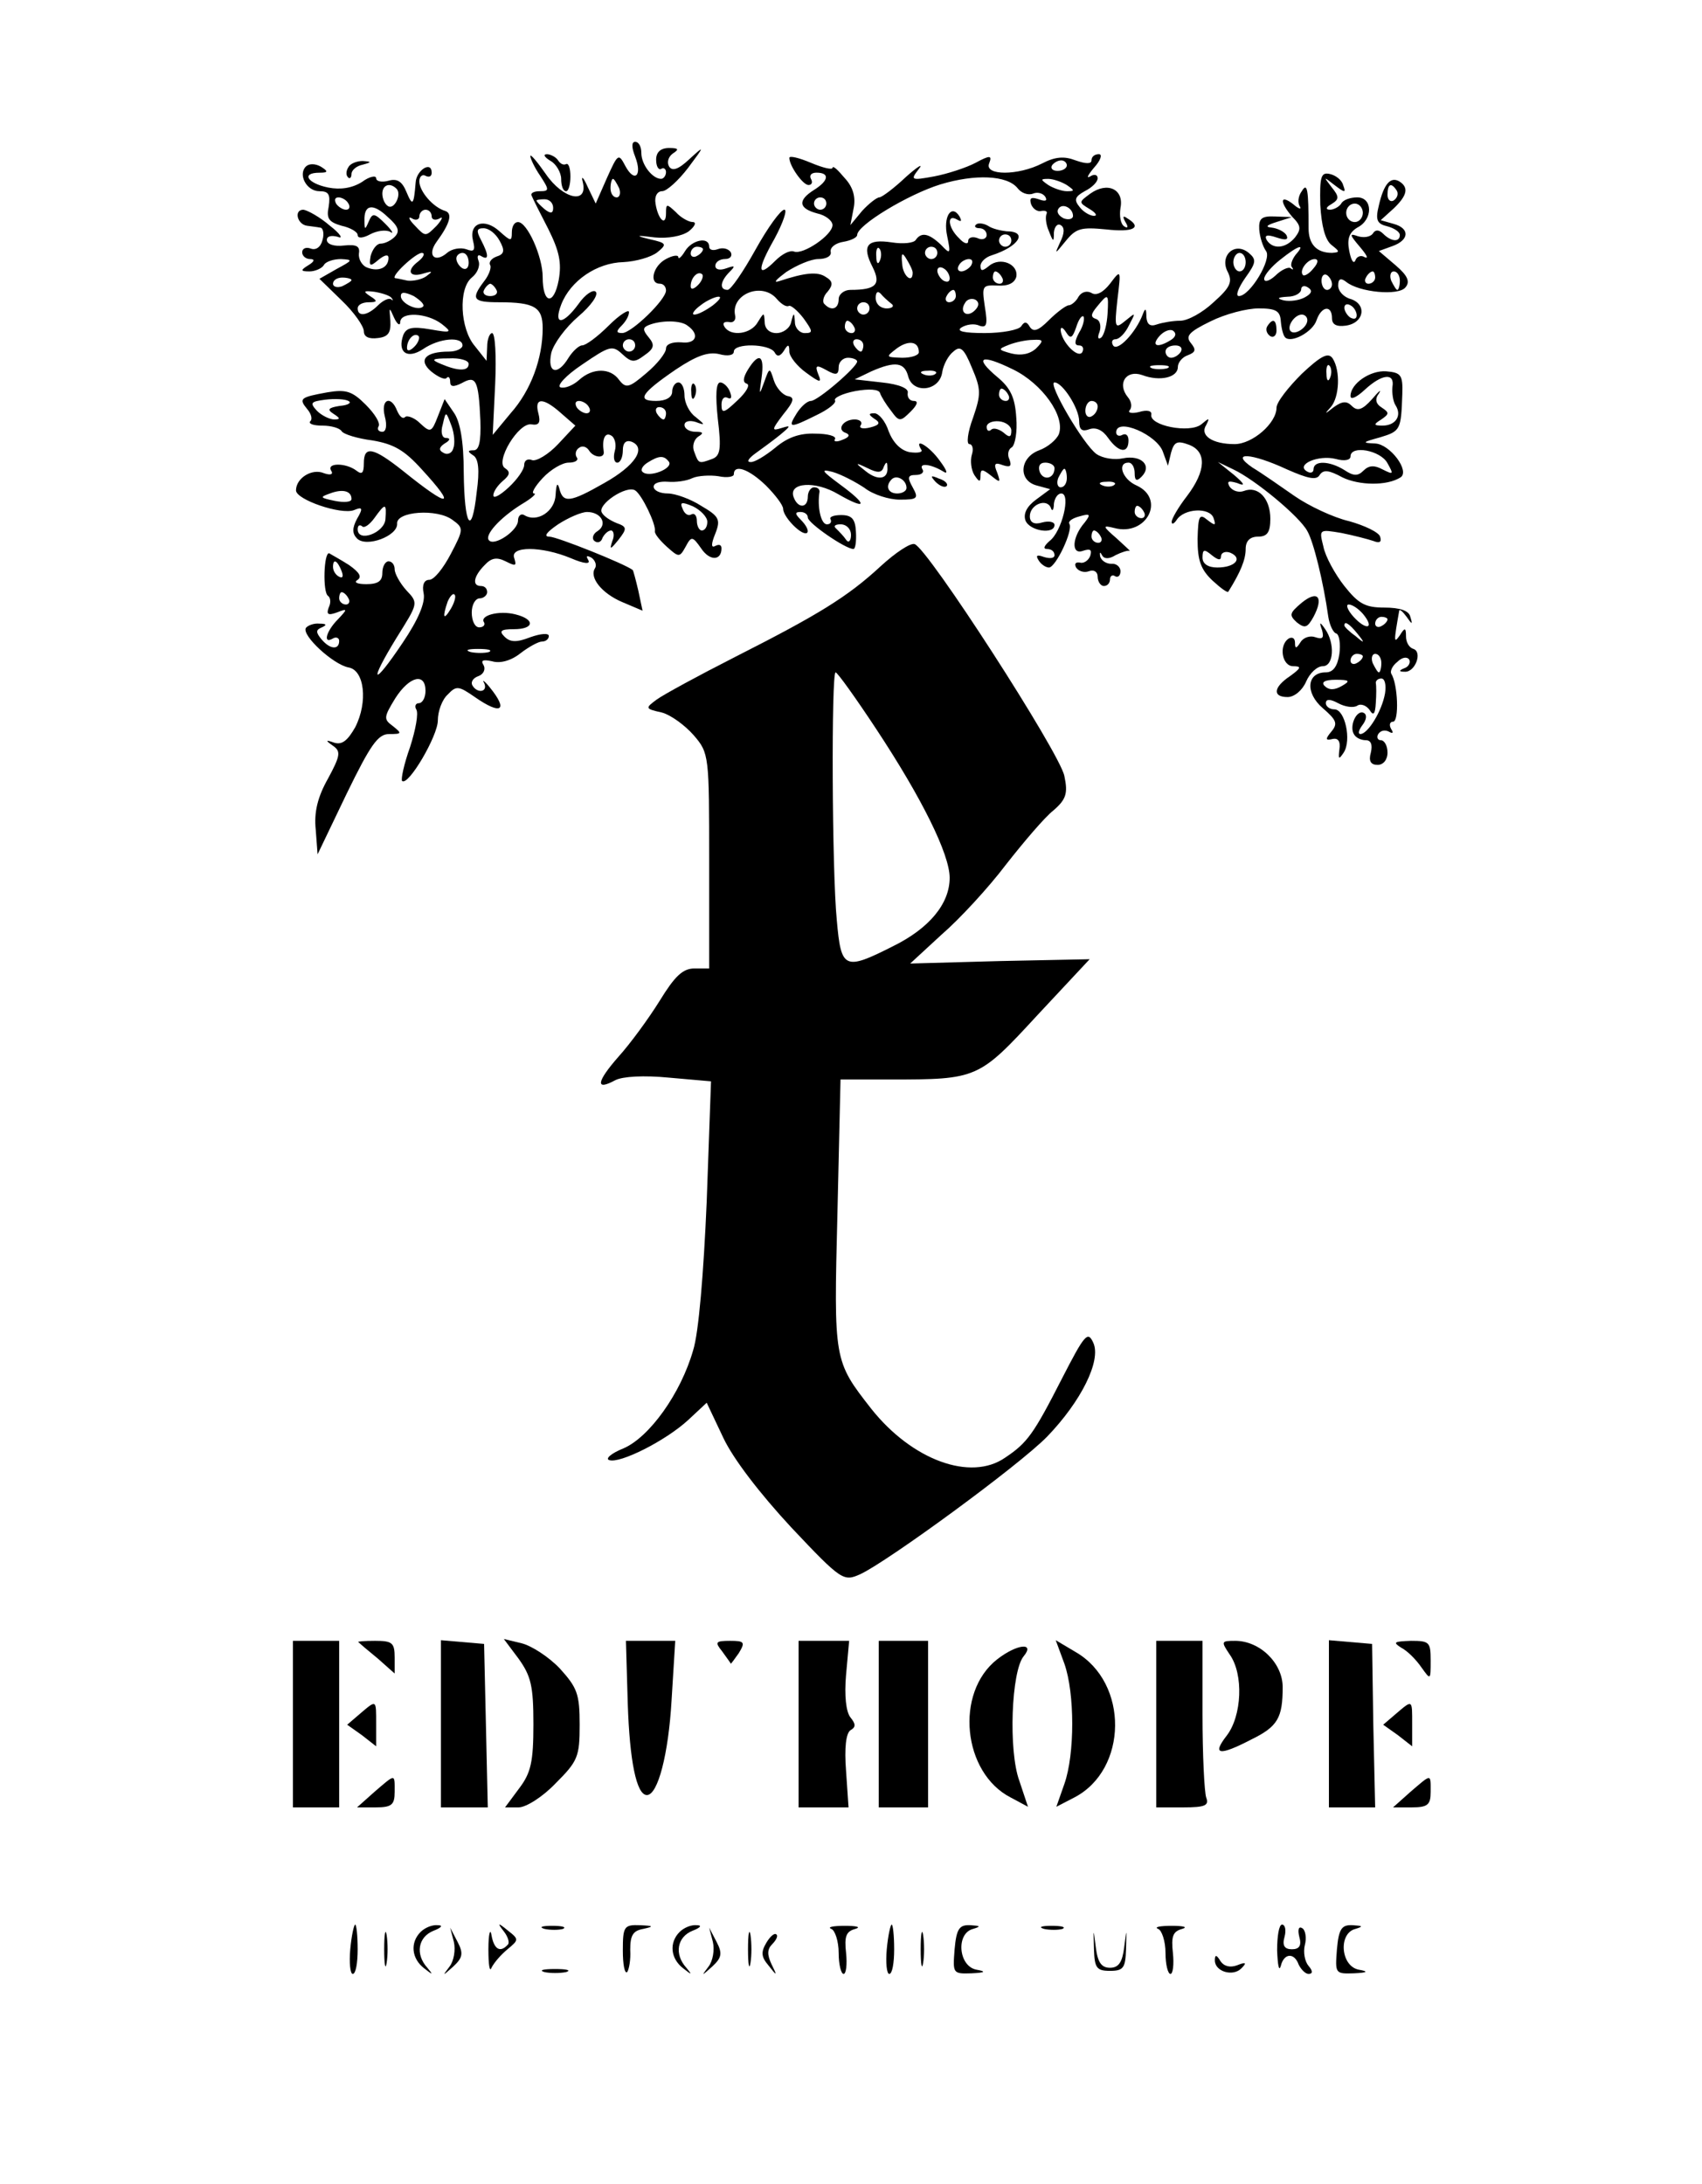 <?xml version="1.0" standalone="no"?>
<!DOCTYPE svg PUBLIC "-//W3C//DTD SVG 20010904//EN"
 "http://www.w3.org/TR/2001/REC-SVG-20010904/DTD/svg10.dtd">
<svg version="1.0" xmlns="http://www.w3.org/2000/svg"
 width="276pt" height="354pt" viewBox="0 0 276 354"
 preserveAspectRatio="xMidYMid meet">

<g transform="translate(0,354) scale(0.1,-0.1)"
fill="#000000" stroke="none">
<path d="M1030 3286 c12 -31 -1 -43 -16 -15 -11 21 -12 20 -30 -20 l-18 -41
-13 27 c-7 16 -11 19 -8 8 9 -37 -32 -28 -60 13 -14 20 -25 33 -25 29 0 -4 7
-19 16 -32 15 -23 15 -25 -1 -25 -9 0 -15 -3 -13 -7 2 -5 14 -29 27 -54 18
-36 22 -55 17 -83 -8 -42 -26 -39 -26 5 0 33 -25 89 -40 89 -6 0 -10 -7 -10
-17 0 -15 -2 -14 -20 2 -24 22 -50 14 -43 -15 4 -16 2 -19 -11 -14 -9 3 -23 1
-31 -6 -20 -17 -33 -4 -17 18 22 30 26 46 14 50 -20 6 -42 32 -42 48 0 8 5 12
10 9 6 -3 10 -1 10 5 0 20 -25 4 -26 -16 -3 -37 -5 -39 -15 -15 -7 17 -15 22
-29 18 -11 -3 -20 -1 -20 4 0 5 -11 3 -23 -6 -16 -10 -35 -13 -55 -9 -34 7
-44 24 -14 24 14 0 15 2 2 10 -9 5 -19 5 -24 0 -13 -13 1 -40 22 -40 15 0 18
-5 15 -25 -4 -19 0 -25 21 -31 14 -3 26 -10 26 -15 0 -6 9 -5 20 1 11 6 26 8
33 4 6 -4 3 2 -8 13 -18 18 -21 18 -27 4 -6 -14 -7 -14 -7 1 -1 27 14 29 38 6
17 -15 20 -23 11 -32 -6 -6 -16 -11 -23 -11 -6 0 -13 -9 -16 -20 -3 -17 -1
-18 13 -6 10 8 16 9 16 3 0 -16 -16 -23 -34 -16 -9 3 -15 14 -14 23 2 12 -4
15 -24 13 -16 -2 -28 2 -28 9 0 6 7 8 18 5 9 -4 4 5 -13 18 -16 14 -36 25 -43
26 -16 0 -10 -24 6 -26 7 -1 16 -2 21 -3 5 0 7 -10 4 -20 -3 -12 -11 -17 -19
-14 -8 3 -14 0 -14 -6 0 -6 6 -11 13 -11 8 0 7 -4 -3 -10 -13 -8 -13 -10 2
-10 9 0 20 5 23 10 3 6 16 10 28 10 20 -1 19 -2 -7 -16 l-28 -16 36 -35 c20
-19 36 -42 36 -50 0 -9 8 -13 23 -11 17 2 21 9 20 28 -2 23 -2 23 6 5 5 -11
10 -14 10 -7 1 17 43 15 67 -3 18 -14 16 -15 -18 -9 -29 5 -39 3 -44 -9 -10
-28 6 -40 32 -23 26 18 64 21 64 6 0 -5 -10 -10 -22 -10 -39 0 -50 -14 -29
-32 11 -9 22 -14 25 -11 3 4 6 1 6 -6 0 -8 5 -9 19 -2 23 13 27 5 30 -61 1
-34 -2 -48 -11 -48 -10 0 -10 -2 -1 -8 9 -5 11 -24 6 -60 -8 -73 -20 -56 -21
32 0 51 -6 83 -16 97 l-15 22 -11 -28 c-10 -26 -12 -27 -29 -11 -9 9 -21 13
-24 10 -4 -4 -9 1 -13 10 -10 26 -27 19 -20 -9 4 -15 2 -25 -4 -25 -6 0 -9 4
-6 9 3 5 -6 20 -21 35 -22 22 -32 25 -62 20 -44 -8 -47 -10 -33 -27 7 -8 9
-17 5 -20 -3 -4 5 -7 20 -7 14 0 28 -4 31 -9 3 -5 26 -12 50 -15 35 -6 52 -16
80 -47 57 -62 46 -64 -31 -2 -48 38 -63 41 -63 12 0 -16 -3 -19 -12 -12 -17
13 -49 13 -41 0 4 -6 -1 -8 -12 -4 -19 8 -45 -8 -45 -28 0 -15 73 -40 94 -32
14 6 15 3 5 -14 -8 -15 -8 -24 0 -32 15 -15 66 4 65 24 -2 20 65 25 90 6 18
-13 18 -15 -3 -55 -12 -23 -27 -42 -35 -42 -8 0 -12 -8 -9 -22 3 -15 -9 -43
-34 -80 -49 -73 -56 -67 -10 8 35 56 36 56 16 77 -10 11 -19 27 -19 34 0 7 -4
13 -10 13 -5 0 -10 -8 -10 -19 0 -13 -7 -18 -26 -18 -15 0 -21 3 -14 7 7 5 3
12 -14 24 -14 9 -29 17 -32 19 -9 3 -11 -64 -2 -69 4 -3 5 -11 1 -19 -4 -11
-1 -13 13 -8 18 7 18 6 2 -11 -19 -19 -25 -41 -8 -31 5 3 10 1 10 -4 0 -15
-15 -14 -29 3 -9 11 -9 15 1 19 9 4 7 6 -4 6 -9 1 -19 -3 -22 -7 -7 -12 44
-59 69 -64 26 -4 32 -56 11 -97 -12 -21 -21 -29 -34 -25 -14 5 -15 4 -2 -5 13
-9 12 -16 -8 -53 -17 -30 -23 -55 -20 -83 l3 -40 47 98 c39 80 51 97 69 97 21
0 21 1 6 13 -15 11 -15 14 4 45 23 36 49 42 49 12 0 -11 -5 -20 -11 -20 -5 0
-7 -5 -4 -10 4 -6 -1 -33 -10 -61 -10 -28 -15 -52 -13 -55 10 -9 58 73 58 98
0 15 7 34 16 42 14 15 18 14 44 -4 43 -30 55 -22 24 16 -8 10 -13 13 -9 7 7
-15 -11 -18 -19 -4 -3 5 1 12 10 15 8 3 12 11 8 18 -5 8 0 9 14 6 13 -4 31 1
46 13 13 10 29 19 35 19 6 0 11 4 11 9 0 5 -13 4 -30 -2 -23 -9 -33 -8 -42 1
-9 9 -6 12 15 12 34 0 35 16 3 24 -27 7 -59 -2 -51 -13 2 -4 -1 -8 -8 -8 -7 0
-12 11 -12 24 0 13 6 23 13 23 6 0 12 5 12 10 0 6 -4 10 -10 10 -15 0 -12 16
6 34 11 12 20 13 34 6 16 -8 18 -8 14 5 -8 20 44 20 92 0 21 -9 32 -10 28 -3
-4 7 -3 8 5 4 6 -4 9 -12 6 -17 -10 -15 11 -41 44 -55 l33 -14 -7 33 c-4 17
-8 32 -9 33 -13 10 -123 54 -135 54 -10 0 -5 7 14 20 17 11 38 20 47 20 23 0
34 -20 17 -31 -7 -4 -10 -12 -5 -16 5 -4 11 -2 13 5 3 6 9 12 14 12 4 0 6 -8
2 -17 -5 -15 -3 -14 10 2 14 18 14 21 -3 27 -10 4 -21 11 -24 17 -8 13 40 45
54 36 11 -7 34 -55 32 -66 -1 -4 8 -15 19 -25 20 -18 21 -18 31 0 9 17 11 17
25 -3 14 -21 33 -20 33 0 0 6 -4 7 -10 4 -7 -4 -7 3 0 20 9 23 6 28 -23 45
-17 11 -42 20 -54 20 -13 0 -23 5 -23 11 0 6 10 9 23 8 12 -1 30 1 40 6 9 4
29 5 42 3 14 -3 25 -1 25 3 0 17 24 9 52 -18 15 -15 28 -32 28 -38 0 -7 9 -20
20 -30 21 -19 28 -7 8 13 -9 9 -9 12 0 12 7 0 12 -4 12 -9 0 -9 61 -51 74 -51
3 0 5 12 4 28 -1 21 -7 27 -24 27 -12 0 -20 -3 -17 -7 2 -5 -1 -8 -6 -8 -10 0
-16 29 -12 53 0 4 -3 7 -9 7 -5 0 -10 -7 -10 -15 0 -19 -16 -20 -23 -1 -9 24
35 27 72 5 47 -27 49 -18 4 15 -31 23 -33 26 -13 21 14 -4 37 -16 52 -26 14
-11 40 -19 57 -19 29 0 31 2 21 20 -9 16 -8 20 5 20 9 0 14 4 11 9 -7 11 13 9
33 -3 9 -6 7 1 -5 17 -17 24 -43 39 -30 18 3 -4 -5 -6 -19 -4 -15 3 -27 16
-34 34 -5 16 -16 29 -23 29 -10 0 -10 -2 0 -9 10 -6 9 -10 -7 -14 -12 -3 -19
-1 -15 4 3 5 -2 9 -10 9 -19 0 -30 -17 -14 -22 7 -3 5 -7 -6 -11 -9 -4 -15 -3
-12 1 3 5 -12 9 -32 9 -25 1 -45 -6 -65 -23 -16 -13 -34 -24 -40 -23 -7 0 -3
6 8 14 11 8 29 21 40 30 18 15 18 16 2 11 -16 -5 -16 -3 3 22 18 22 19 28 7
30 -8 2 -18 13 -22 25 -7 22 -7 22 -16 -3 -8 -22 -8 -21 -4 8 5 36 -4 42 -22
13 -8 -13 -9 -21 -2 -23 6 -2 -1 -14 -15 -27 -22 -21 -26 -22 -26 -7 0 9 4 14
10 11 6 -3 7 1 4 9 -3 9 -11 16 -16 16 -7 0 -8 -21 -4 -59 6 -49 4 -60 -9 -65
-22 -8 -22 -8 -29 11 -4 9 -1 20 6 25 10 6 8 8 -4 8 -10 0 -18 5 -18 11 0 6 8
8 18 5 16 -6 16 -5 0 8 -10 7 -18 23 -18 35 0 11 -4 21 -10 21 -5 0 -10 -7
-10 -15 0 -9 -10 -15 -26 -15 -32 0 -25 12 32 51 33 22 52 29 70 25 14 -4 24
-2 24 4 0 14 57 13 66 -1 4 -8 9 -7 15 2 7 12 9 11 9 -1 0 -8 13 -24 27 -34
23 -17 26 -17 20 -3 -6 15 -3 16 13 7 16 -9 20 -8 20 5 0 8 7 15 15 15 8 0 15
-3 15 -6 0 -9 -64 -64 -75 -64 -6 0 -16 -9 -23 -20 -15 -24 -12 -25 32 -3 19
9 33 20 30 24 -2 4 12 11 33 15 22 4 38 3 40 -3 2 -6 10 -19 18 -29 13 -18 15
-18 32 -1 10 10 13 17 5 17 -7 0 -11 6 -10 13 2 7 -13 14 -42 17 l-44 5 27 13
c39 17 54 15 60 -9 8 -28 51 -23 55 8 2 12 10 27 18 33 11 10 17 6 30 -26 15
-35 15 -43 2 -81 -9 -24 -11 -43 -6 -43 5 0 7 -8 4 -17 -3 -10 -1 -25 4 -33 8
-12 10 -12 10 -1 0 11 3 11 17 0 15 -12 16 -12 10 5 -6 14 -4 17 9 12 12 -4
15 -2 11 9 -4 8 -2 17 4 20 5 4 9 25 7 48 -2 32 -9 48 -31 66 -38 32 -27 38
26 12 47 -23 85 -76 74 -105 -4 -9 -18 -21 -32 -26 -32 -12 -34 -49 -4 -57
l22 -6 -23 -17 c-15 -11 -21 -23 -17 -34 7 -17 47 -23 47 -7 0 5 -9 7 -20 4
-13 -4 -20 0 -20 10 0 19 27 30 34 14 2 -7 5 -4 5 6 1 9 6 17 12 17 16 0 1
-62 -19 -77 -9 -8 -11 -13 -4 -13 7 0 12 -4 12 -10 0 -5 -7 -6 -17 -3 -11 4
-14 3 -9 -5 4 -7 12 -12 17 -12 11 0 40 61 33 71 -2 4 5 9 17 12 17 5 18 3 8
-10 -21 -24 -22 -53 -3 -46 12 4 15 2 12 -8 -3 -8 -11 -13 -17 -11 -7 1 -9 -2
-6 -8 4 -6 13 -9 21 -6 8 3 14 -1 14 -9 0 -8 5 -15 10 -15 6 0 10 5 10 11 0 5
4 8 8 5 5 -3 9 1 9 8 0 7 -7 13 -15 12 -8 0 -16 5 -18 12 -1 7 0 8 3 2 3 -6
11 -7 22 0 10 5 20 8 23 7 2 -1 -8 8 -21 20 -23 20 -24 22 -4 17 52 -14 84 47
36 69 -23 10 -32 37 -13 37 6 0 10 -8 10 -17 0 -12 3 -14 11 -6 18 18 0 36
-30 30 -14 -3 -33 0 -43 7 -21 15 -80 116 -68 116 13 0 40 -42 40 -63 0 -14 5
-17 16 -13 11 4 22 -1 31 -14 17 -24 33 -26 33 -4 0 8 -4 12 -10 9 -5 -3 -10
-1 -10 4 0 25 67 -4 76 -32 l8 -22 5 21 c5 18 10 20 29 13 29 -11 28 -42 -3
-83 -14 -18 -25 -37 -25 -42 0 -5 4 -3 8 3 12 19 54 21 60 3 4 -12 3 -13 -10
-3 -13 11 -15 7 -16 -31 0 -34 5 -49 24 -67 13 -12 25 -21 26 -18 20 32 28 52
28 69 0 13 7 20 20 20 15 0 20 7 20 29 0 33 -20 54 -43 45 -8 -3 -18 0 -23 7
-5 9 -2 10 12 6 14 -6 13 -2 -6 14 l-25 20 25 -12 c36 -17 108 -77 120 -100
10 -17 26 -82 34 -139 2 -13 8 -26 13 -27 5 -2 7 -17 5 -33 -3 -20 -10 -30
-22 -30 -31 0 -34 -33 -5 -58 22 -19 25 -25 14 -38 -10 -12 -10 -15 2 -12 9 2
13 -4 11 -17 -2 -16 -1 -17 7 -5 13 20 2 70 -15 70 -8 0 -14 5 -14 10 0 7 7 7
20 0 11 -6 25 -8 31 -4 6 4 15 0 20 -7 6 -10 9 -7 10 11 1 14 1 28 0 33 0 4 4
7 9 7 6 0 8 -11 6 -24 -5 -29 -28 -66 -40 -66 -4 0 -3 6 3 14 7 9 8 17 3 20
-12 7 -25 -22 -16 -35 3 -5 11 -9 19 -9 8 0 11 -7 8 -20 -4 -14 0 -20 11 -20
9 0 16 8 16 20 0 11 -5 20 -11 20 -5 0 -7 5 -4 10 4 6 11 7 17 4 7 -4 8 -2 4
4 -4 7 -2 12 3 12 10 0 8 61 -3 78 -2 4 2 13 10 19 7 7 15 9 19 4 3 -5 -1 -12
-7 -14 -10 -4 -10 -6 0 -6 17 -1 29 32 14 37 -7 2 -12 11 -12 20 0 15 -2 15
-10 2 -10 -14 -10 -11 -1 40 1 3 6 -2 12 -10 9 -13 10 -13 6 0 -2 10 -17 15
-42 15 -31 0 -42 6 -65 35 -15 19 -31 48 -34 64 -7 28 -7 28 29 22 20 -4 43
-10 52 -13 10 -4 14 -2 11 7 -2 7 -25 18 -50 25 -26 6 -66 25 -89 41 -23 16
-53 37 -68 46 -38 26 -2 24 56 -3 34 -15 48 -18 53 -9 6 9 15 8 37 -4 27 -13
72 -14 94 0 16 10 -17 54 -41 55 -22 1 -21 2 8 10 33 10 34 12 36 70 1 31 -2
35 -26 37 -26 2 -58 -20 -58 -40 0 -7 10 -2 23 10 28 26 49 28 45 5 -1 -10 1
-24 5 -30 11 -17 0 -33 -21 -33 -15 0 -15 2 -2 10 13 9 13 11 1 19 -10 6 -12
14 -5 23 5 8 0 4 -11 -9 -16 -18 -24 -20 -33 -11 -8 8 -15 8 -29 -2 -15 -12
-16 -12 -5 0 14 16 16 59 3 79 -7 10 -18 5 -50 -25 -22 -22 -41 -46 -41 -55 0
-25 -39 -59 -68 -59 -36 0 -57 14 -46 31 6 12 5 12 -8 1 -19 -15 -85 -2 -81
16 1 6 -7 8 -20 4 -12 -3 -19 -1 -15 3 4 5 3 14 -3 21 -18 22 -3 45 23 36 29
-11 58 -4 58 13 0 7 7 16 16 19 13 5 14 9 5 20 -9 11 -3 18 32 35 24 12 59 21
78 21 28 0 35 -4 36 -21 1 -12 4 -23 7 -26 10 -10 45 9 51 28 8 23 25 25 25 3
0 -10 7 -14 22 -12 30 4 35 34 9 43 -12 3 -21 13 -21 22 0 11 4 13 13 6 21
-17 85 -23 96 -9 8 9 4 19 -16 36 l-27 23 22 8 c28 10 28 29 2 36 l-21 6 21
19 c22 21 25 34 9 44 -14 8 -25 -4 -33 -39 -6 -24 -3 -30 14 -34 11 -3 20 -9
20 -14 0 -12 -14 -11 -27 2 -7 7 -13 7 -17 0 -4 -5 -14 -7 -24 -4 -14 5 -14 3
3 -17 11 -13 15 -20 8 -17 -6 4 -13 1 -15 -5 -3 -7 -7 0 -10 15 -4 20 0 30 13
38 26 13 25 49 0 49 -11 0 -23 -4 -26 -10 -3 -5 -12 -10 -18 -10 -8 0 -7 4 2
9 13 8 13 12 0 28 -13 17 -13 17 5 3 17 -13 19 -13 14 0 -2 8 -12 16 -22 18
-14 3 -16 -5 -15 -50 2 -35 8 -57 18 -65 14 -11 14 -12 1 -13 -25 0 -38 14
-38 40 0 63 -2 75 -11 60 -6 -8 -7 -19 -3 -25 3 -5 -2 -4 -11 4 -22 17 -22 3
-1 -21 14 -14 14 -20 4 -33 -15 -18 -36 -20 -46 -4 -4 8 1 9 16 4 15 -5 20 -4
16 4 -4 6 -15 11 -24 12 -11 1 -8 4 8 9 l25 8 -27 1 c-22 1 -27 -3 -26 -21 1
-13 6 -28 11 -35 10 -13 -26 -73 -44 -73 -6 0 -1 13 10 29 18 25 19 30 6 41
-23 19 -48 -5 -34 -31 8 -16 4 -25 -23 -49 -18 -17 -42 -30 -54 -30 -12 0 -29
-3 -38 -6 -11 -4 -16 0 -17 12 0 15 -2 15 -6 4 -11 -29 -41 -61 -48 -50 -3 5
-2 10 4 10 6 0 16 10 22 23 11 21 11 21 -6 7 -17 -14 -18 -12 -13 34 6 49 6
50 -12 26 -11 -14 -22 -20 -30 -15 -7 4 -16 2 -21 -6 -4 -8 -12 -14 -16 -14
-4 0 -19 -11 -32 -24 -17 -17 -25 -20 -31 -11 -5 9 -9 9 -14 1 -4 -6 -31 -11
-59 -11 -34 0 -47 3 -38 9 8 5 21 7 29 3 12 -4 14 1 9 31 -5 34 -4 35 21 34
17 -1 27 4 30 14 4 21 -26 33 -44 18 -11 -9 -14 -9 -14 0 0 6 8 14 18 17 44
14 60 39 24 39 -9 1 -23 4 -30 9 -7 4 -16 5 -19 2 -4 -3 -1 -6 5 -6 7 0 12 -5
12 -11 0 -6 -7 -9 -15 -5 -8 3 -15 1 -15 -5 0 -6 -7 -4 -15 5 -18 17 -20 40
-3 30 7 -4 8 -3 4 5 -13 21 -27 0 -20 -32 6 -29 5 -30 -10 -14 -20 19 -32 21
-41 8 -3 -5 -20 -7 -39 -4 -40 6 -49 -5 -31 -40 14 -28 6 -37 -36 -37 -10 0
-19 -7 -19 -15 0 -16 -12 -20 -23 -8 -4 3 -2 13 5 20 9 11 9 17 -3 24 -13 9
-34 7 -76 -7 -10 -3 -4 3 12 15 17 11 40 21 52 21 13 0 22 5 20 12 -1 7 8 14
21 16 12 2 22 7 22 11 0 16 83 66 135 82 56 17 108 15 125 -6 6 -8 17 -12 25
-9 7 3 16 1 20 -5 4 -7 0 -8 -11 -4 -12 4 -15 2 -12 -8 3 -8 11 -13 17 -11 7
1 10 -1 8 -5 -2 -5 -1 -17 4 -28 7 -18 8 -18 8 -2 1 10 6 15 11 12 7 -4 6 -14
-1 -28 -9 -20 -9 -20 9 2 17 21 25 23 66 19 44 -5 59 3 34 18 -7 5 -8 3 -3 -6
5 -8 4 -11 -2 -7 -6 4 -8 17 -6 30 6 30 -21 43 -49 23 -19 -14 -19 -14 -1 -25
10 -6 13 -11 7 -11 -6 0 -17 6 -23 14 -10 12 -8 17 8 26 12 6 21 15 21 21 0 6
-6 7 -12 3 -7 -4 -4 2 6 14 11 12 14 22 8 22 -7 0 -12 -4 -12 -10 0 -6 -9 -6
-26 0 -18 7 -33 6 -54 -5 -39 -20 -94 -20 -86 0 5 13 2 14 -22 1 -15 -8 -46
-18 -67 -22 -38 -7 -39 -6 -25 12 8 10 -2 4 -21 -13 -19 -18 -39 -33 -43 -33
-4 0 -17 -10 -28 -22 l-19 -23 5 26 c4 18 0 35 -14 50 -11 13 -19 21 -20 17 0
-4 -16 0 -35 8 -19 8 -35 12 -35 8 0 -13 22 -44 31 -44 6 0 7 5 4 10 -3 6 1
10 9 10 22 0 20 -13 -4 -28 -27 -17 -25 -30 5 -38 14 -3 25 -12 25 -19 0 -16
-47 -48 -62 -43 -7 3 -20 -4 -31 -15 -29 -29 -30 -15 -1 36 14 26 21 47 16 47
-6 0 -27 -29 -47 -65 -20 -36 -40 -65 -45 -65 -14 0 -12 14 3 29 10 10 9 11
-5 6 -11 -4 -18 -2 -18 4 0 6 7 11 16 11 8 0 12 5 9 11 -4 6 -13 8 -21 5 -8
-3 -14 -1 -14 4 0 17 -28 11 -39 -7 -6 -10 -11 -14 -11 -10 0 4 -9 3 -20 -3
-21 -11 -28 -40 -10 -40 6 0 10 -5 10 -11 0 -15 -56 -69 -71 -69 -10 0 -10 3
-1 12 7 7 12 16 12 22 0 5 -15 -4 -33 -22 -18 -18 -37 -32 -43 -32 -5 0 -15
-9 -22 -20 -18 -30 -35 -25 -28 8 4 15 23 41 44 59 20 17 33 35 28 40 -4 4
-17 -4 -28 -20 -25 -34 -41 -35 -28 -1 15 39 58 68 101 69 20 1 45 8 55 16 16
13 15 15 -12 21 -25 6 -23 7 8 3 21 -2 44 2 55 10 10 8 13 15 6 15 -6 0 -19 7
-27 16 -15 14 -16 14 -16 -2 0 -22 -13 -10 -17 16 -2 12 3 20 11 20 7 0 26 17
42 38 27 36 27 37 2 14 -18 -17 -28 -20 -33 -12 -4 7 -1 16 6 21 11 7 9 9 -6
9 -14 0 -21 -7 -21 -19 0 -11 4 -17 8 -15 4 3 8 0 8 -5 0 -6 -4 -11 -8 -11
-14 0 -32 23 -32 42 0 10 -4 18 -10 18 -6 0 -6 -9 0 -24z m700 -14 c0 -5 -7
-9 -15 -9 -8 0 -12 4 -9 9 3 4 9 8 15 8 5 0 9 -4 9 -8z m-726 -37 c3 -8 1 -15
-4 -15 -6 0 -10 7 -10 15 0 8 2 15 4 15 2 0 6 -7 10 -15z m726 5 c13 -9 13
-10 0 -10 -8 0 -22 5 -30 10 -13 9 -13 10 0 10 8 0 22 -5 30 -10z m-1087 -6
c9 -9 -4 -35 -14 -28 -5 3 -9 12 -9 20 0 14 12 19 23 8z m1622 -3 c3 -5 1 -12
-5 -16 -5 -3 -10 1 -10 9 0 18 6 21 15 7z m-1700 -21 c3 -5 2 -10 -4 -10 -5 0
-13 5 -16 10 -3 6 -2 10 4 10 5 0 13 -4 16 -10z m332 -7 c0 -9 -4 -10 -14 -2
-7 6 -13 12 -13 14 0 1 6 2 13 2 8 0 14 -6 14 -14z m443 7 c0 -5 -4 -10 -10
-10 -5 0 -10 5 -10 10 0 6 5 10 10 10 6 0 10 -4 10 -10z m400 -20 c0 -5 -7 -7
-15 -4 -8 4 -12 10 -9 15 6 11 24 2 24 -11z m470 5 c0 -8 -6 -15 -13 -15 -8 0
-14 7 -14 15 0 8 6 15 14 15 7 0 13 -7 13 -15z m-1510 -6 c0 -5 6 -7 13 -3 6
4 4 -2 -5 -12 -18 -18 -18 -18 -35 0 -10 10 -12 16 -5 12 6 -4 12 -2 12 3 0 6
5 11 10 11 6 0 10 -5 10 -11z m110 -39 c9 -16 8 -22 -5 -26 -8 -3 -13 -9 -10
-14 2 -4 -2 -16 -10 -26 -22 -29 -18 -34 24 -34 58 0 71 -8 71 -42 0 -49 -19
-101 -52 -138 l-29 -35 4 83 c2 45 0 82 -5 82 -4 0 -8 -10 -8 -22 l-1 -23 -19
24 c-24 28 -27 93 -5 111 9 7 14 19 11 27 -3 8 -1 11 4 8 13 -8 13 1 0 26 -8
15 -7 19 4 19 9 0 20 -9 26 -20z m830 0 c0 -5 -4 -10 -10 -10 -5 0 -10 5 -10
10 0 6 5 10 10 10 6 0 10 -4 10 -10z m-500 -14 c0 -3 -4 -8 -10 -11 -5 -3 -10
-1 -10 4 0 6 5 11 10 11 6 0 10 -2 10 -4z m287 -18 c-3 -8 -6 -5 -6 6 -1 11 2
17 5 13 3 -3 4 -12 1 -19z m93 12 c0 -5 -4 -10 -10 -10 -5 0 -10 5 -10 10 0 6
5 10 10 10 6 0 10 -4 10 -10z m581 -3 c-6 -8 -9 -17 -6 -20 3 -4 2 -5 -2 -2
-3 3 -15 -2 -25 -12 -10 -9 -18 -11 -18 -5 0 6 12 20 26 31 30 24 42 27 25 8z
m-1423 -11 c-20 -15 -14 -27 10 -19 14 4 14 3 3 -5 -7 -5 -21 -8 -30 -7 -9 2
-18 4 -20 4 -9 2 33 41 43 41 6 0 3 -7 -6 -14z m82 -2 c0 -8 -4 -12 -10 -9 -5
3 -10 10 -10 16 0 5 5 9 10 9 6 0 10 -7 10 -16z m720 -16 c0 -19 -16 -5 -17
14 -2 18 0 20 7 8 5 -8 10 -18 10 -22z m540 17 c0 -8 -4 -15 -10 -15 -5 0 -10
7 -10 15 0 8 5 15 10 15 6 0 10 -7 10 -15z m-445 -5 c-3 -5 -11 -10 -16 -10
-6 0 -7 5 -4 10 3 6 11 10 16 10 6 0 7 -4 4 -10z m555 -5 c-7 -9 -15 -13 -17
-11 -7 7 7 26 19 26 6 0 6 -6 -2 -15z m-590 -16 c0 -6 -4 -7 -10 -4 -5 3 -10
11 -10 16 0 6 5 7 10 4 6 -3 10 -11 10 -16z m-408 -11 c-7 -7 -12 -8 -12 -2 0
14 12 26 19 19 2 -3 -1 -11 -7 -17z m493 12 c3 -5 1 -10 -4 -10 -6 0 -11 5
-11 10 0 6 2 10 4 10 3 0 8 -4 11 -10z m535 -11 c0 -5 -4 -9 -8 -9 -5 0 -9 7
-9 15 0 8 4 12 9 9 4 -3 8 -9 8 -15z m70 11 c0 -5 -5 -10 -11 -10 -5 0 -7 5
-4 10 3 6 8 10 11 10 2 0 4 -4 4 -10z m40 -5 c0 -8 -2 -15 -4 -15 -2 0 -6 7
-10 15 -3 8 -1 15 4 15 6 0 10 -7 10 -15z m-1700 1 c0 -2 -7 -6 -15 -10 -8 -3
-15 -1 -15 4 0 6 7 10 15 10 8 0 15 -2 15 -4z m235 -16 c3 -5 -1 -10 -10 -10
-9 0 -13 5 -10 10 3 6 8 10 10 10 2 0 7 -4 10 -10z m1311 -12 c-9 -5 -24 -7
-34 -5 -12 3 -11 5 6 6 12 0 22 6 22 12 0 5 5 7 11 3 8 -5 6 -10 -5 -16z
m-1481 -1 c3 -4 2 -5 -1 -2 -4 2 -13 -2 -21 -10 -17 -17 -33 -19 -33 -5 0 6 8
10 18 10 14 0 15 2 2 10 -12 8 -10 9 7 7 12 -2 25 -6 28 -10z m51 -14 c-8 -8
-36 5 -36 17 0 7 6 7 21 0 11 -7 18 -14 15 -17z m574 12 c7 -8 15 -13 19 -11
3 2 14 -7 24 -20 15 -21 16 -24 2 -24 -8 0 -16 8 -16 18 -1 16 -2 16 -6 0 -2
-10 -13 -18 -24 -18 -11 0 -19 7 -19 18 -1 16 -1 16 -11 0 -11 -20 -44 -24
-54 -8 -4 6 -1 9 7 8 7 -2 12 3 10 11 -7 34 44 55 68 26z m185 -7 c6 -4 2 -8
-7 -8 -10 0 -18 7 -18 17 0 9 3 12 8 7 4 -5 12 -12 17 -16z m105 12 c0 -5 -5
-10 -11 -10 -5 0 -7 5 -4 10 3 6 8 10 11 10 2 0 4 -4 4 -10z m-394 -15 c-11
-8 -24 -15 -30 -15 -5 0 -1 7 10 15 10 8 24 14 29 14 6 0 1 -6 -9 -14z m425
-8 c-13 -13 -26 -3 -16 12 3 6 11 8 17 5 6 -4 6 -10 -1 -17z m215 -6 c-1 -16
-5 -33 -10 -38 -5 -4 -7 -1 -3 9 3 9 1 19 -6 21 -9 3 -8 8 2 20 18 22 19 22
17 -12z m-386 9 c0 -5 -4 -10 -10 -10 -5 0 -10 5 -10 10 0 6 5 10 10 10 6 0
10 -4 10 -10z m790 -11 c0 -6 -4 -7 -10 -4 -5 3 -10 11 -10 16 0 6 5 7 10 4 6
-3 10 -11 10 -16z m-450 -28 c-8 -15 -8 -21 0 -21 6 0 8 -5 5 -11 -7 -11 -34
17 -35 36 0 6 4 4 9 -4 7 -11 10 -9 16 8 4 13 9 20 12 18 2 -3 0 -15 -7 -26z
m370 20 c0 -12 -20 -25 -27 -18 -7 7 6 27 18 27 5 0 9 -4 9 -9z m-1005 -9 c20
-14 14 -30 -10 -27 -15 1 -25 -3 -25 -10 0 -7 -14 -25 -32 -40 -28 -24 -33
-25 -44 -11 -14 20 -43 20 -65 0 -10 -9 -23 -14 -30 -12 -7 2 8 19 35 37 44
30 49 32 65 17 15 -14 20 -14 36 -2 16 11 17 17 7 29 -10 12 -10 16 0 20 20 8
52 8 63 -1z m270 -2 c3 -5 1 -10 -4 -10 -6 0 -11 5 -11 10 0 6 2 10 4 10 3 0
8 -4 11 -10z m514 -21 c-22 -14 -33 -10 -19 6 7 8 17 12 22 9 6 -4 5 -10 -3
-15z m-1227 -11 c-7 -7 -12 -8 -12 -2 0 14 12 26 19 19 2 -3 -1 -11 -7 -17z
m358 2 c0 -5 -4 -10 -10 -10 -5 0 -10 5 -10 10 0 6 5 10 10 10 6 0 10 -4 10
-10z m370 0 c0 -5 -2 -10 -4 -10 -3 0 -8 5 -11 10 -3 6 -1 10 4 10 6 0 11 -4
11 -10z m90 -11 c0 -5 -12 -9 -27 -9 -27 1 -27 1 -9 15 19 14 36 12 36 -6z
m190 6 c-10 -9 -24 -12 -40 -8 -22 6 -22 7 -4 14 10 4 28 8 39 8 17 1 18 -1 5
-14z m235 -5 c-3 -5 -10 -10 -16 -10 -5 0 -9 5 -9 10 0 6 7 10 16 10 8 0 12
-4 9 -10z m-1155 -20 c0 -12 -17 -12 -45 0 -17 7 -15 9 13 9 17 1 32 -3 32 -9z
m1133 -7 c-7 -2 -19 -2 -25 0 -7 3 -2 5 12 5 14 0 19 -2 13 -5z m264 -15 c-3
-8 -6 -5 -6 6 -1 11 2 17 5 13 3 -3 4 -12 1 -19z m-640 6 c-3 -3 -12 -4 -19
-1 -8 3 -5 6 6 6 11 1 17 -2 13 -5z m118 -34 c3 -5 1 -10 -4 -10 -6 0 -11 5
-11 10 0 6 2 10 4 10 3 0 8 -4 11 -10z m-1084 -18 c-19 -3 -21 -6 -10 -13 11
-7 11 -9 1 -9 -7 0 -20 6 -28 14 -12 13 -10 15 13 18 16 2 33 1 38 -2 6 -3 -1
-7 -14 -8z m359 -12 l23 -20 -28 -30 c-16 -17 -35 -28 -42 -26 -7 3 -13 0 -13
-8 0 -7 -11 -23 -25 -36 -14 -13 -25 -19 -25 -13 0 6 7 16 15 23 12 10 13 15
4 21 -17 10 22 75 43 71 12 -2 15 3 11 18 -7 26 8 26 37 0z m45 10 c3 -5 2
-10 -4 -10 -5 0 -13 5 -16 10 -3 6 -2 10 4 10 5 0 13 -4 16 -10z m825 1 c0 -6
-4 -13 -10 -16 -5 -3 -10 1 -10 9 0 9 5 16 10 16 6 0 10 -4 10 -9z m-700 -11
c0 -5 -2 -10 -4 -10 -3 0 -8 5 -11 10 -3 6 -1 10 4 10 6 0 11 -4 11 -10z
m-345 -57 c-2 -8 -10 -11 -16 -7 -8 4 -7 9 2 15 9 5 10 9 2 9 -6 0 -9 9 -5 22
5 22 5 22 14 -2 5 -13 6 -30 3 -37z m905 29 c0 -11 -3 -12 -13 -3 -8 6 -17 8
-20 4 -4 -3 -7 -1 -7 5 0 6 9 10 20 9 11 -1 20 -8 20 -15z m-643 -33 c-3 -11
-1 -19 4 -19 5 0 9 9 9 20 0 12 5 17 14 14 25 -10 6 -39 -44 -67 -56 -32 -67
-33 -73 -9 -3 11 -5 7 -6 -10 -1 -27 -30 -46 -51 -33 -5 3 -10 -1 -10 -9 0
-16 -38 -42 -47 -32 -8 8 17 36 52 58 17 10 26 18 21 18 -5 0 1 11 14 25 13
14 32 25 42 25 11 0 17 4 13 9 -3 5 -1 12 4 15 5 4 12 2 16 -4 7 -12 26 -14
24 -2 -3 20 2 32 12 26 6 -3 9 -15 6 -25z m1253 -20 c10 -18 10 -19 -8 -10
-13 7 -22 7 -31 -2 -9 -9 -16 -9 -31 1 -24 15 -50 16 -50 1 0 -5 -5 -7 -11 -3
-18 11 19 27 47 20 14 -4 24 -2 24 4 0 19 49 10 60 -11z m-1165 2 c6 -11 -33
-26 -43 -16 -4 3 0 10 8 15 19 12 27 12 35 1z m348 -8 c4 9 6 9 6 0 2 -20 -15
-23 -35 -7 -18 14 -18 15 3 5 16 -8 23 -8 26 2z m277 -2 c0 -17 -18 -21 -24
-6 -3 9 0 15 9 15 8 0 15 -4 15 -9z m20 -16 c0 -8 -4 -15 -10 -15 -5 0 -7 7
-4 15 4 8 8 15 10 15 2 0 4 -7 4 -15z m-260 -16 c0 -5 -7 -9 -15 -9 -15 0 -20
12 -9 23 8 8 24 -1 24 -14z m337 5 c-3 -3 -12 -4 -19 -1 -8 3 -5 6 6 6 11 1
17 -2 13 -5z m-1237 -23 c0 -5 -12 -6 -27 -3 -24 5 -25 6 -8 12 21 8 35 4 35
-9z m577 -37 c0 -8 -4 -14 -9 -14 -4 0 -8 7 -8 16 0 8 -4 13 -9 10 -5 -3 -11
1 -14 9 -5 11 -2 12 17 4 12 -6 23 -17 23 -25z m-522 4 c-2 -22 -45 -38 -45
-16 0 6 3 8 7 5 3 -4 12 2 20 13 18 25 20 25 18 -2z m1230 12 c3 -5 1 -10 -4
-10 -6 0 -11 5 -11 10 0 6 2 10 4 10 3 0 8 -4 11 -10z m-475 -37 c0 -10 -4
-14 -8 -8 -4 6 -11 13 -16 18 -5 4 -2 7 7 7 10 0 17 -8 17 -17z m405 -3 c3 -5
1 -10 -4 -10 -6 0 -11 5 -11 10 0 6 2 10 4 10 3 0 8 -4 11 -10z m195 -32 c0 6
7 9 15 6 21 -9 8 -24 -21 -24 -15 0 -24 6 -24 16 0 14 3 14 15 4 10 -8 15 -9
15 -2z m-1426 -24 c3 -8 2 -12 -4 -9 -6 3 -10 10 -10 16 0 14 7 11 14 -7z m11
-44 c3 -5 1 -10 -4 -10 -6 0 -11 5 -11 10 0 6 2 10 4 10 3 0 8 -4 11 -10z
m166 -17 c-12 -20 -14 -14 -5 12 4 9 9 14 11 11 3 -2 0 -13 -6 -23z m1479 -8
c20 -24 6 -28 -15 -5 -10 11 -13 20 -8 20 6 0 16 -7 23 -15z m40 -9 c0 -3 -4
-8 -10 -11 -5 -3 -10 -1 -10 4 0 6 5 11 10 11 6 0 10 -2 10 -4z m-49 -23 c13
-16 12 -17 -3 -4 -10 7 -18 15 -18 17 0 8 8 3 21 -13z m-1408 -30 c-7 -2 -21
-2 -30 0 -10 3 -4 5 12 5 17 0 24 -2 18 -5z m1417 -7 c0 -3 -4 -8 -10 -11 -5
-3 -10 -1 -10 4 0 6 5 11 10 11 6 0 10 -2 10 -4z m30 -11 c0 -8 -2 -15 -4 -15
-2 0 -6 7 -10 15 -3 8 -1 15 4 15 6 0 10 -7 10 -15z m-64 -37 c-12 -7 -21 -7
-28 0 -6 6 0 10 18 10 23 0 24 -2 10 -10z"/>
<path d="M893 3279 c9 -5 17 -19 17 -29 0 -11 3 -20 8 -20 4 0 7 11 7 24 0 13
-3 22 -7 20 -4 -2 -9 0 -13 6 -3 5 -12 10 -18 10 -7 0 -4 -5 6 -11z"/>
<path d="M565 3269 c-4 -6 -4 -13 -1 -16 3 -4 6 -1 6 5 0 6 8 13 18 15 15 4
15 5 0 6 -9 0 -20 -4 -23 -10z"/>
<path d="M2055 3011 c-3 -5 -1 -12 5 -16 5 -3 10 1 10 9 0 18 -6 21 -15 7z"/>
<path d="M1121 2904 c0 -11 3 -14 6 -6 3 7 2 16 -1 19 -3 4 -6 -2 -5 -13z"/>
<path d="M1517 2759 c7 -7 15 -10 18 -7 3 3 -2 9 -12 12 -14 6 -15 5 -6 -5z"/>
<path d="M1428 2622 c-54 -50 -102 -79 -236 -147 -59 -30 -116 -61 -127 -69
-19 -14 -19 -15 8 -21 15 -4 38 -21 52 -37 25 -29 25 -33 25 -204 l0 -174 -24
0 c-19 0 -32 -13 -56 -52 -18 -29 -48 -70 -67 -91 -36 -41 -38 -56 -5 -38 12
6 46 8 87 4 l68 -6 -7 -195 c-5 -116 -13 -213 -22 -241 -20 -70 -71 -141 -113
-159 -20 -8 -30 -17 -23 -19 17 -6 91 31 128 65 l30 28 27 -57 c16 -34 59 -90
110 -145 82 -87 85 -88 112 -76 45 21 257 176 303 223 55 57 88 123 75 152 -9
20 -14 14 -51 -58 -46 -90 -56 -104 -92 -128 -56 -39 -151 -4 -217 79 -61 78
-61 78 -55 317 l5 217 81 0 c141 0 143 1 238 104 l85 91 -146 -3 -145 -4 51
47 c29 25 76 76 104 113 29 37 63 77 77 88 21 18 24 28 18 56 -7 37 -222 370
-243 376 -7 2 -31 -14 -55 -36z m-7 -264 c74 -112 119 -203 119 -241 0 -42
-33 -82 -92 -111 -79 -40 -84 -37 -91 42 -8 80 -9 402 -2 402 3 0 33 -42 66
-92z"/>
<path d="M2111 2563 c-20 -17 -21 -20 -8 -32 13 -10 17 -9 27 9 17 32 7 44
-19 23z"/>
<path d="M2144 2518 c3 -12 1 -15 -11 -11 -8 3 -19 0 -24 -8 -7 -11 -9 -11 -9
-1 0 7 -4 10 -10 7 -17 -11 -11 -45 7 -45 14 0 13 -3 -5 -16 -27 -18 -29 -34
-4 -34 11 0 24 11 30 25 6 14 18 25 27 25 18 0 20 37 4 60 -9 13 -10 12 -5 -2z"/>
<path d="M475 745 l0 -135 38 0 37 0 0 135 0 135 -37 0 -38 0 0 -135z"/>
<path d="M581 878 c2 -2 16 -14 32 -27 l27 -24 0 26 c0 24 -4 27 -32 27 -17 0
-29 -1 -27 -2z"/>
<path d="M715 745 l0 -135 38 0 38 0 -3 133 -3 132 -35 3 -35 3 0 -136z"/>
<path d="M841 851 c20 -28 24 -44 24 -106 0 -61 -4 -79 -23 -104 l-23 -31 22
0 c12 0 39 17 60 39 36 36 39 43 39 95 0 50 -4 60 -32 91 -18 19 -46 37 -62
41 l-29 7 24 -32z"/>
<path d="M1018 778 c3 -92 14 -148 31 -148 18 0 35 67 40 153 l6 97 -40 0 -40
0 3 -102z"/>
<path d="M1171 863 c7 -10 14 -19 14 -20 0 -1 6 7 13 17 11 18 9 20 -14 20
-24 0 -25 -2 -13 -17z"/>
<path d="M1295 745 l0 -135 41 0 40 0 -4 59 c-3 38 0 61 7 66 9 5 9 10 0 21
-7 9 -10 35 -7 69 l5 55 -41 0 -41 0 0 -135z"/>
<path d="M1425 745 l0 -135 40 0 40 0 0 135 0 135 -40 0 -40 0 0 -135z"/>
<path d="M1726 843 c17 -48 17 -147 0 -195 l-13 -37 29 15 c87 45 89 186 2
236 l-32 19 14 -38z"/>
<path d="M1875 745 l0 -135 44 0 c35 0 42 3 37 16 -3 9 -6 69 -6 135 l0 119
-37 0 -38 0 0 -135z"/>
<path d="M1994 858 c23 -32 20 -100 -5 -132 -24 -31 -12 -33 40 -6 43 21 51
35 51 85 0 39 -37 75 -77 75 -23 0 -23 -1 -9 -22z"/>
<path d="M2155 745 l0 -135 37 0 38 0 -3 133 -2 132 -35 3 -35 3 0 -136z"/>
<path d="M2272 869 c10 -5 24 -19 33 -32 15 -21 15 -21 15 11 0 30 -2 32 -32
32 -27 -1 -30 -2 -16 -11z"/>
<path d="M1617 850 c-69 -54 -56 -184 22 -224 l28 -15 -14 42 c-18 49 -13 178
7 202 19 23 -11 20 -43 -5z"/>
<path d="M584 762 l-21 -18 24 -17 23 -18 0 36 c0 40 1 40 -26 17z"/>
<path d="M2264 762 l-21 -18 24 -17 23 -18 0 36 c0 40 1 40 -26 17z"/>
<path d="M607 635 l-28 -25 30 0 c26 0 31 4 31 25 0 30 2 30 -33 0z"/>
<path d="M2287 635 l-28 -25 30 0 c26 0 31 4 31 25 0 30 2 30 -33 0z"/>
<path d="M568 380 c-2 -22 0 -40 4 -40 5 0 8 18 8 40 0 22 -2 40 -4 40 -2 0
-6 -18 -8 -40z"/>
<path d="M623 380 c0 -25 2 -35 4 -22 2 12 2 32 0 45 -2 12 -4 2 -4 -23z"/>
<path d="M682 408 c-17 -17 -15 -43 6 -59 14 -11 15 -11 5 1 -20 22 -15 50 10
60 13 5 16 9 7 9 -9 1 -21 -4 -28 -11z"/>
<path d="M792 380 c0 -25 2 -38 5 -30 4 8 15 21 26 30 18 15 19 16 1 30 -17
14 -18 13 -7 -1 7 -9 10 -19 6 -22 -12 -13 -22 -7 -26 16 -2 12 -5 2 -5 -23z"/>
<path d="M883 413 c9 -2 23 -2 30 0 6 3 -1 5 -18 5 -16 0 -22 -2 -12 -5z"/>
<path d="M1010 378 c0 -23 3 -38 7 -35 3 4 6 20 5 36 0 23 4 31 21 34 18 4 17
5 -5 6 -26 1 -28 -2 -28 -41z"/>
<path d="M1102 408 c-17 -17 -15 -43 6 -59 14 -11 15 -11 5 1 -20 22 -15 50
10 60 13 5 16 9 7 9 -9 1 -21 -4 -28 -11z"/>
<path d="M1213 380 c0 -25 2 -35 4 -22 2 12 2 32 0 45 -2 12 -4 2 -4 -23z"/>
<path d="M1348 413 c6 -2 12 -20 12 -39 0 -19 4 -34 8 -34 4 0 6 15 4 34 -3
27 0 35 15 39 10 3 2 5 -17 5 -19 0 -29 -2 -22 -5z"/>
<path d="M1438 380 c-2 -22 0 -40 4 -40 5 0 8 18 8 40 0 22 -2 40 -4 40 -2 0
-6 -18 -8 -40z"/>
<path d="M1493 380 c0 -25 2 -35 4 -22 2 12 2 32 0 45 -2 12 -4 2 -4 -23z"/>
<path d="M1548 380 c-3 -39 -3 -40 27 -39 23 1 25 3 8 6 -29 6 -33 59 -5 66
13 4 12 5 -4 6 -18 1 -23 -5 -26 -39z"/>
<path d="M1693 413 c9 -2 23 -2 30 0 6 3 -1 5 -18 5 -16 0 -22 -2 -12 -5z"/>
<path d="M1774 380 c1 -30 4 -35 26 -35 22 0 25 5 26 35 1 35 1 35 -3 3 -3
-24 -9 -33 -23 -33 -14 0 -20 9 -23 33 -4 32 -4 32 -3 -3z"/>
<path d="M1878 413 c6 -2 12 -20 12 -39 0 -19 4 -34 8 -34 4 0 6 15 4 34 -3
27 0 35 15 39 10 3 2 5 -17 5 -19 0 -29 -2 -22 -5z"/>
<path d="M2071 378 c1 -24 3 -35 6 -25 5 21 22 22 29 2 4 -8 11 -15 16 -15 7
0 7 5 0 13 -6 7 -9 22 -6 34 3 11 1 24 -4 27 -6 4 -8 -2 -5 -14 4 -14 0 -20
-12 -20 -12 0 -16 6 -12 20 3 11 1 20 -4 20 -5 0 -8 -19 -8 -42z"/>
<path d="M2168 380 c-3 -39 -3 -40 27 -39 23 1 25 3 8 6 -29 6 -33 59 -5 66
13 4 12 5 -4 6 -18 1 -23 -5 -26 -39z"/>
<path d="M736 392 c3 -13 0 -31 -7 -40 -12 -16 -12 -16 6 0 15 14 17 21 7 40
l-12 23 6 -23z"/>
<path d="M1156 392 c3 -13 0 -31 -7 -40 -12 -16 -12 -16 6 0 15 14 17 21 7 40
l-12 23 6 -23z"/>
<path d="M1243 391 c-9 -15 -9 -23 3 -37 14 -18 15 -18 5 2 -7 15 -7 24 1 32
7 7 10 14 7 16 -3 3 -10 -3 -16 -13z"/>
<path d="M1970 362 c0 -18 29 -27 43 -13 9 9 8 11 -7 5 -11 -4 -21 -2 -27 7
-6 10 -9 11 -9 1z"/>
<path d="M883 343 c9 -2 25 -2 35 0 9 3 1 5 -18 5 -19 0 -27 -2 -17 -5z"/>
</g>
</svg>
